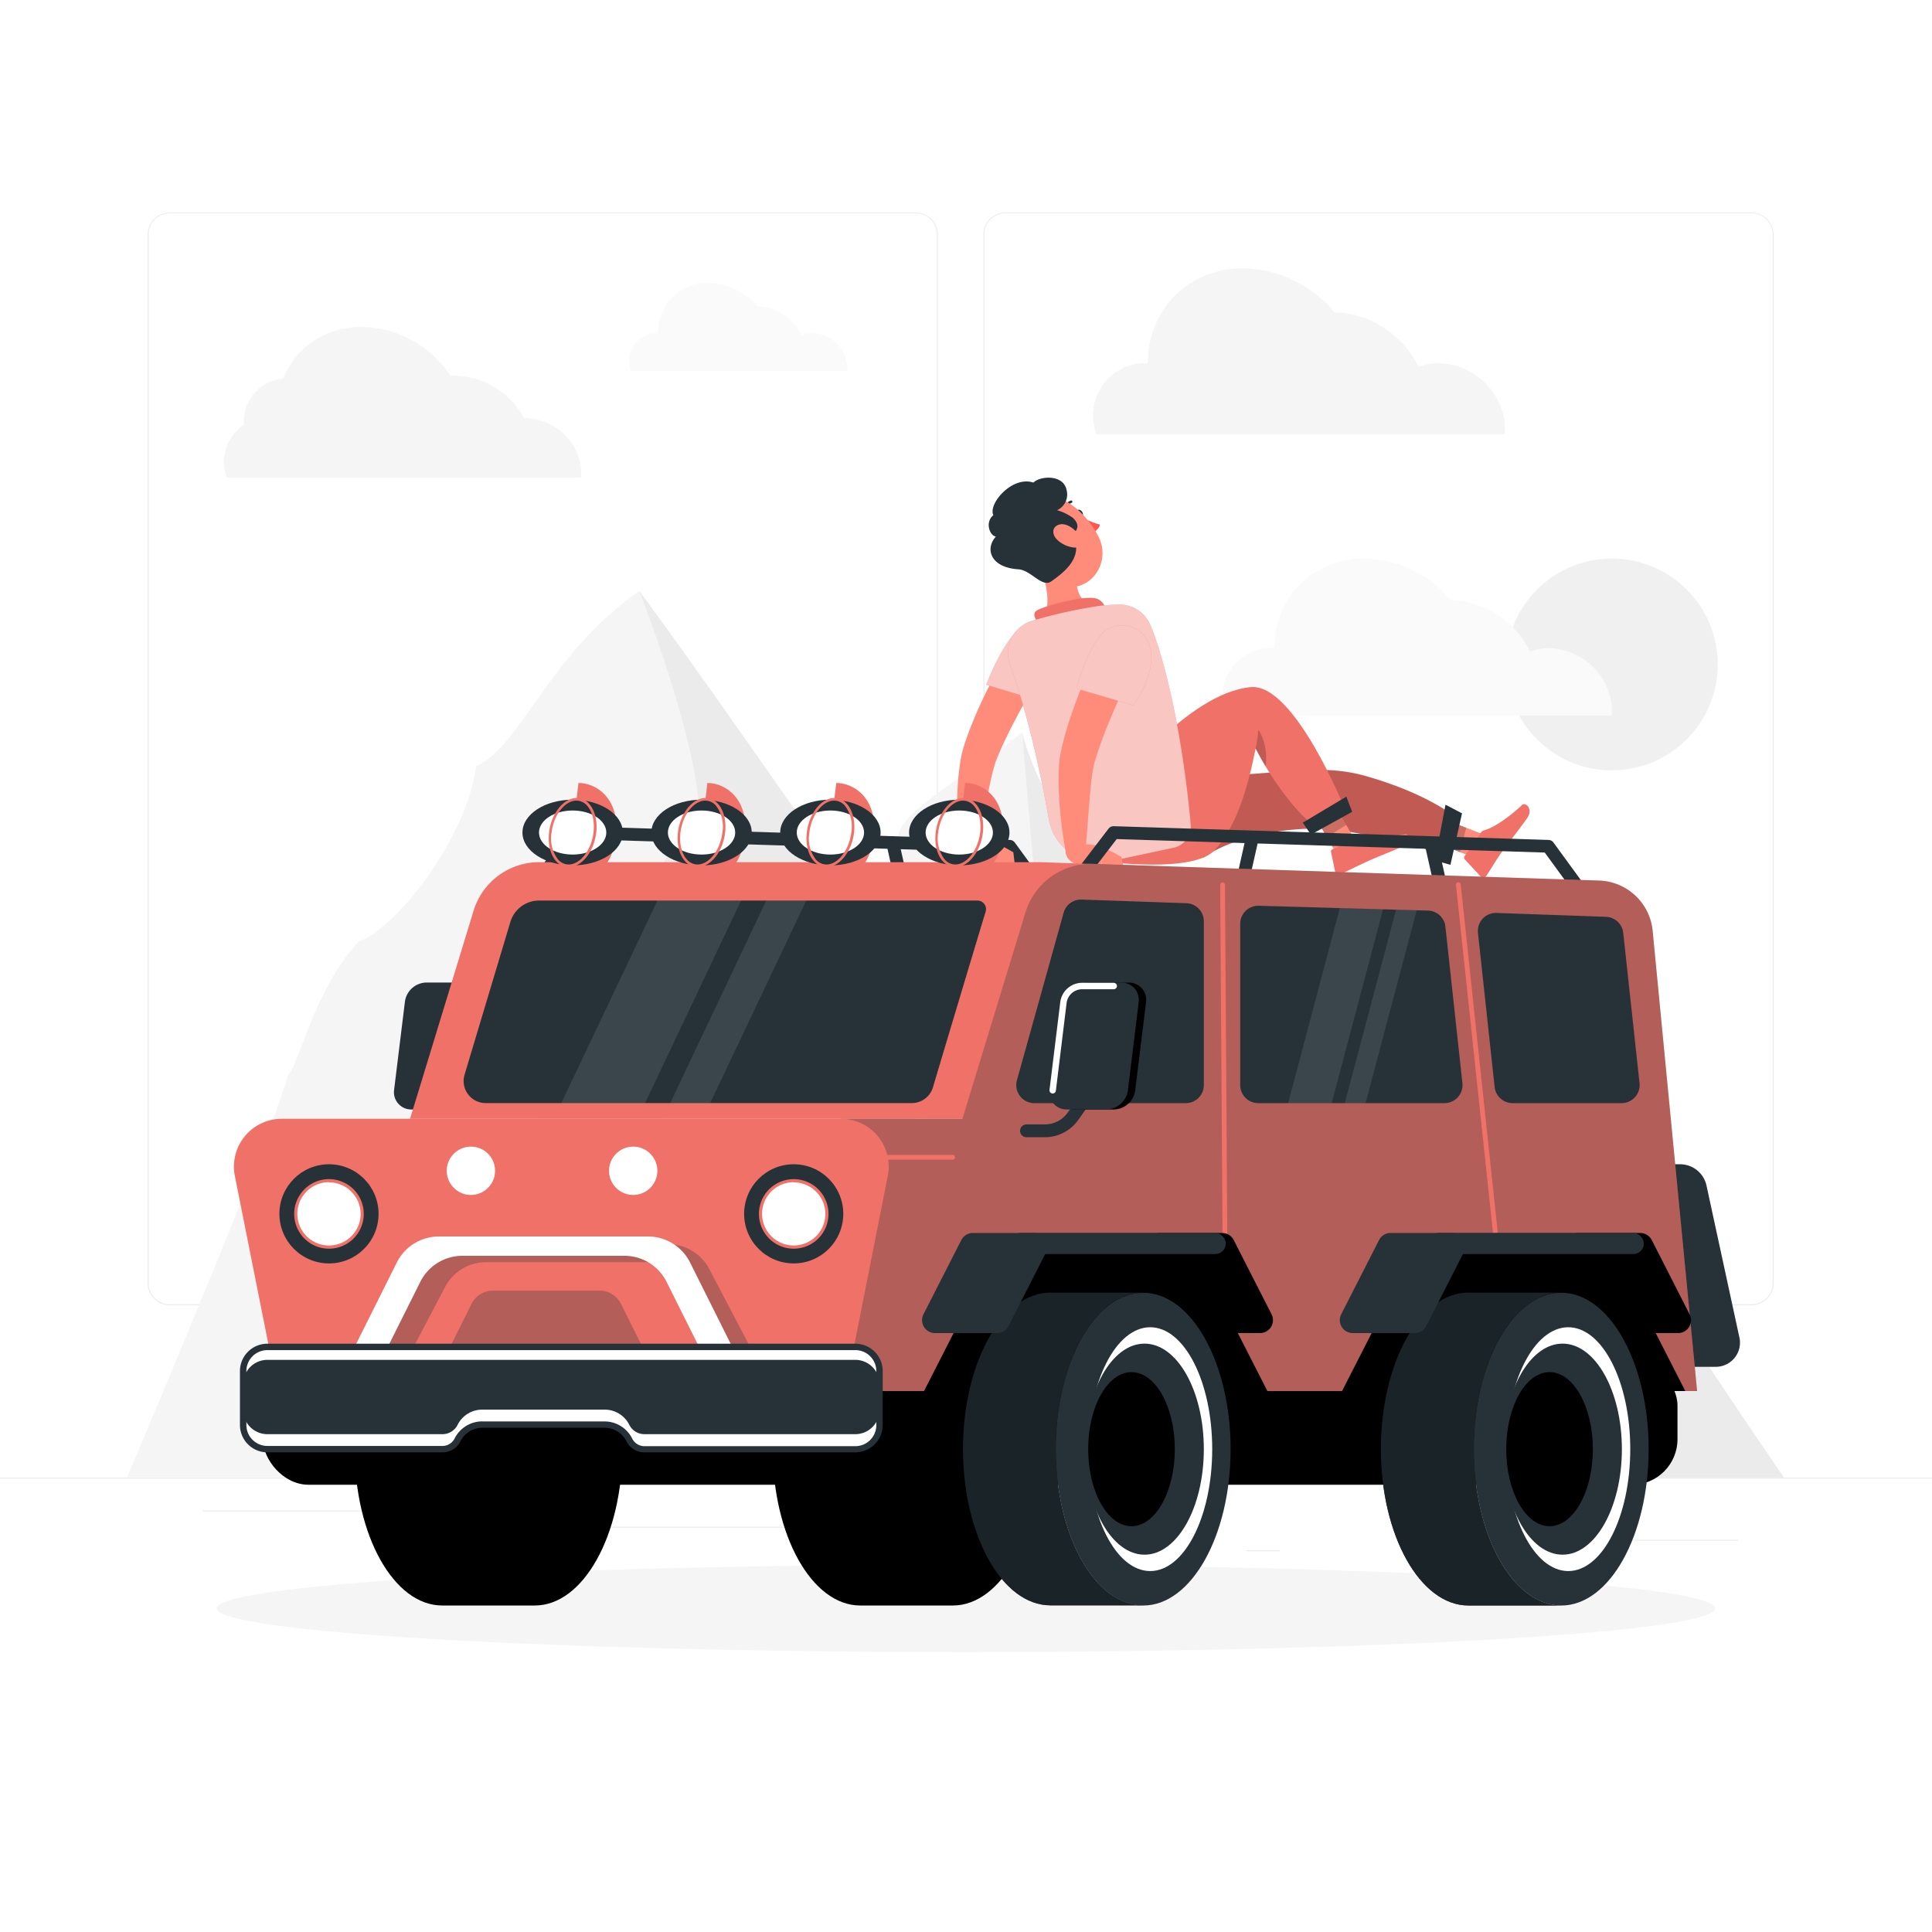 <svg class="animated" id="freepik_stories-off-road" xmlns="http://www.w3.org/2000/svg" viewBox="0 0 500 500" version="1.1" xmlns:xlink="http://www.w3.org/1999/xlink" xmlns:svgjs="http://svgjs.com/svgjs"><style>svg#freepik_stories-off-road:not(.animated) .animable {opacity: 0;}svg#freepik_stories-off-road.animated #freepik--background-complete--inject-3 {animation: 1.5s Infinite  linear floating;animation-delay: 0s;}svg#freepik_stories-off-road.animated #freepik--Character--inject-3 {animation: 1s 1 forwards cubic-bezier(.36,-0.01,.5,1.38) lightSpeedRight,1.5s Infinite  linear shake;animation-delay: 0s,1s;}            @keyframes floating {                0% {                    opacity: 1;                    transform: translateY(0px);                }                50% {                    transform: translateY(-10px);                }                100% {                    opacity: 1;                    transform: translateY(0px);                }            }                    @keyframes lightSpeedRight {              from {                transform: translate3d(50%, 0, 0) skewX(-20deg);                opacity: 0;              }              60% {                transform: skewX(10deg);                opacity: 1;              }              80% {                transform: skewX(-2deg);              }              to {                opacity: 1;                transform: translate3d(0, 0, 0);              }            }                    @keyframes shake {                10%, 90% {                    transform: translate3d(-1px, 0, 0);                  }                  20%, 80% {                    transform: translate3d(2px, 0, 0);                  }                  30%, 50%, 70% {                    transform: translate3d(-4px, 0, 0);                  }                  40%, 60% {                    transform: translate3d(4px, 0, 0);                  }            }        </style><g id="freepik--background-complete--inject-3" class="animable" style="transform-origin: 250px 228.23px;"><rect y="382.4" width="500" height="0.25" style="fill: rgb(235, 235, 235); transform-origin: 250px 382.525px;" id="elzu61rayoqse" class="animable"></rect><rect x="416.78" y="398.49" width="33.12" height="0.25" style="fill: rgb(235, 235, 235); transform-origin: 433.34px 398.615px;" id="elgcesf8x59op" class="animable"></rect><rect x="322.53" y="401.21" width="8.69" height="0.25" style="fill: rgb(235, 235, 235); transform-origin: 326.875px 401.335px;" id="elmxg0ept6b9q" class="animable"></rect><rect x="396.59" y="389.21" width="19.19" height="0.25" style="fill: rgb(235, 235, 235); transform-origin: 406.185px 389.335px;" id="eluozt0g79oh" class="animable"></rect><rect x="52.46" y="390.89" width="43.19" height="0.25" style="fill: rgb(235, 235, 235); transform-origin: 74.055px 391.015px;" id="elb7wwusq1w7j" class="animable"></rect><rect x="104.56" y="390.89" width="6.33" height="0.25" style="fill: rgb(235, 235, 235); transform-origin: 107.725px 391.015px;" id="el0s9fmgqk7l8" class="animable"></rect><rect x="131.47" y="395.11" width="93.68" height="0.25" style="fill: rgb(235, 235, 235); transform-origin: 178.31px 395.235px;" id="eluekevgtw35m" class="animable"></rect><path d="M237,337.8H43.91a5.71,5.71,0,0,1-5.7-5.71V60.66A5.71,5.71,0,0,1,43.91,55H237a5.71,5.71,0,0,1,5.71,5.71V332.09A5.71,5.71,0,0,1,237,337.8ZM43.91,55.2a5.46,5.46,0,0,0-5.45,5.46V332.09a5.46,5.46,0,0,0,5.45,5.46H237a5.47,5.47,0,0,0,5.46-5.46V60.66A5.47,5.47,0,0,0,237,55.2Z" style="fill: rgb(235, 235, 235); transform-origin: 140.46px 196.4px;" id="elsi4lqktkqb" class="animable"></path><path d="M453.31,337.8H260.21a5.72,5.72,0,0,1-5.71-5.71V60.66A5.72,5.72,0,0,1,260.21,55h193.1A5.71,5.71,0,0,1,459,60.66V332.09A5.71,5.71,0,0,1,453.31,337.8ZM260.21,55.2a5.47,5.47,0,0,0-5.46,5.46V332.09a5.47,5.47,0,0,0,5.46,5.46h193.1a5.47,5.47,0,0,0,5.46-5.46V60.66a5.47,5.47,0,0,0-5.46-5.46Z" style="fill: rgb(235, 235, 235); transform-origin: 356.75px 196.4px;" id="eljyvwxt3yslh" class="animable"></path><path d="M74.6,278c2.55-1.62,6.57-21.87,18.23-34.33,10.21-3.75,27.92-27,30.42-45.36,11.38-5,19.07-29.41,42.23-45.37l25,49,4.76,180.39H32.89S70.69,293.32,74.6,278Z" style="fill: rgb(245, 245, 245); transform-origin: 114.065px 267.635px;" id="elx14nx55l119" class="animable"></path><path d="M152.44,263.4c6.68-25.48,28.48-53.28,28.48-53.28s.68-14.67-15.44-57.15c33.38,45.31,83,120.07,90.88,125.06,3.91,15.29,41.72,104.37,41.72,104.37H107.81s12.6-43.57,6.24-54.39S152.21,284.21,152.44,263.4Z" style="fill: rgb(235, 235, 235); transform-origin: 202.945px 267.685px;" id="eljoq55h0hcm" class="animable"></path><path d="M169.21,294.66c2.6-1.37,7.34-18.39,19.44-28.87,10.35-3.14,40.89-35.13,44-50.52,2.72-7,23.33-18.28,31.84-25.74L272,248.3l14.08,134.1H123.78S164.75,307.51,169.21,294.66Z" style="fill: rgb(245, 245, 245); transform-origin: 204.93px 285.965px;" id="elydwn77p8g88" class="animable"></path><path d="M254.48,256.64c0-8.88,14.67-16.15,14.67-16.15s-.56-2-4.62-51c10.71,42,78.78,100.93,86.43,105.13,3.37,12.85,38,87.74,38,87.74H181.37s13.17-9.6,23.58-36.89C208.92,335.11,253.52,274.14,254.48,256.64Z" style="fill: rgb(235, 235, 235); transform-origin: 285.165px 285.925px;" id="elmschaoyx1ms" class="animable"></path><path d="M238.2,317.84c2.54-1,6.56-13.53,18.22-21.23,10.21-2.32,27.92-16.73,30.42-28.06,11.38-3.09,26.79-22,42.23-28.06l10,43.25,19.75,98.66H196.48S234.28,327.3,238.2,317.84Z" style="fill: rgb(245, 245, 245); transform-origin: 277.65px 311.445px;" id="elwtmy6l5fo2" class="animable"></path><path d="M319.08,283.74c4.32,5.14,19.53,7.72,19.53,7.72s-3.41-14.93-9.54-51c12.49,30.89,83,74.26,90.88,77.35,3.91,9.46,41.72,64.56,41.72,64.56H333.27s-4.2-30.19-10.56-36.89S318.85,296.61,319.08,283.74Z" style="fill: rgb(235, 235, 235); transform-origin: 390.037px 311.415px;" id="elswsr2j8hi4" class="animable"></path><path d="M296.64,94h.4c0-13.81,10.45-24.55,24.66-24.55a31.3,31.3,0,0,1,23.64,11.38c9.24.11,17.76,5.93,21.8,14.09a14.31,14.31,0,0,1,5.17-.93,17.66,17.66,0,0,1,17.11,15.35,15.25,15.25,0,0,1,0,3.09H283.7a16,16,0,0,1-.66-3.09A13.42,13.42,0,0,1,296.64,94Z" style="fill: rgb(245, 245, 245); transform-origin: 336.2px 90.94px;" id="elm77hrprxxs" class="animable"></path><path d="M170.08,86.23h.21a12.75,12.75,0,0,1,13.07-13,16.61,16.61,0,0,1,12.52,6,13.36,13.36,0,0,1,11.55,7.47,7.67,7.67,0,0,1,2.74-.5,9.37,9.37,0,0,1,9.07,8.14,8.2,8.2,0,0,1,0,1.64h-56a8.26,8.26,0,0,1-.35-1.64A7.12,7.12,0,0,1,170.08,86.23Z" style="fill: rgb(250, 250, 250); transform-origin: 191.051px 84.603px;" id="el2sc8q0nolmp" class="animable"></path><circle cx="417.15" cy="171.96" r="27.4" style="fill: rgb(240, 240, 240); transform-origin: 417.15px 171.96px;" id="el5umasryb51n" class="animable"></circle><path d="M329.38,167.75h.38c0-13,9.87-23.2,23.3-23.2a29.6,29.6,0,0,1,22.34,10.76A23.84,23.84,0,0,1,396,168.63a13.7,13.7,0,0,1,4.89-.88,16.71,16.71,0,0,1,16.17,14.51,15.06,15.06,0,0,1,0,2.92h-100a14.33,14.33,0,0,1-.63-2.92A12.7,12.7,0,0,1,329.38,167.75Z" style="fill: rgb(250, 250, 250); transform-origin: 366.715px 164.865px;" id="el9nxvhsp8es8" class="animable"></path><path d="M63.12,110h0A11.14,11.14,0,0,1,73.28,98c3.17-7.94,10.83-13.39,20.38-13.39a28.13,28.13,0,0,1,22.92,12.62c.35,0,.71,0,1.07,0a21,21,0,0,1,18,11h.39A14.75,14.75,0,0,1,150.36,121a13.13,13.13,0,0,1,0,2.58H58.62a14.1,14.1,0,0,1-.55-2.58A11.29,11.29,0,0,1,63.12,110Z" style="fill: rgb(245, 245, 245); transform-origin: 104.195px 104.095px;" id="el34mmxfv6s5j" class="animable"></path></g><g id="freepik--Shadow--inject-3" class="animable" style="transform-origin: 250px 416.24px;"><ellipse id="freepik--path--inject-3" cx="250" cy="416.24" rx="193.89" ry="11.32" style="fill: rgb(245, 245, 245); transform-origin: 250px 416.24px;" class="animable"></ellipse></g><g id="freepik--Character--inject-3" class="animable" style="transform-origin: 255.424px 269.566px;"><path d="M271.36,234.47a1.68,1.68,0,0,1-1.35-.68l-9.59-13.15-110.74-3.49-8.9,11.61a1.66,1.66,0,0,1-2.63-2l9.41-12.29a1.62,1.62,0,0,1,1.37-.65l112.41,3.55a1.68,1.68,0,0,1,1.29.68l10.07,13.8a1.67,1.67,0,0,1-1.34,2.64Z" style="fill: rgb(38, 50, 56); transform-origin: 205.457px 224.154px;" id="elvlcf111bedr" class="animable"></path><path d="M182.17,229.91a1.61,1.61,0,0,1-.37,0,1.65,1.65,0,0,1-1.25-2l2.56-11.41a1.66,1.66,0,0,1,3.24.72l-2.56,11.42A1.66,1.66,0,0,1,182.17,229.91Z" style="fill: rgb(38, 50, 56); transform-origin: 183.443px 222.58px;" id="el1sntb9tdhz4" class="animable"></path><path d="M233.57,231.34A1.66,1.66,0,0,1,232,230l-2.57-11.45a1.66,1.66,0,0,1,3.24-.73l2.57,11.45a1.67,1.67,0,0,1-1.26,2A2.2,2.2,0,0,1,233.57,231.34Z" style="fill: rgb(38, 50, 56); transform-origin: 232.336px 223.932px;" id="el6m3le1d9r82" class="animable"></path><polygon points="384.97 223.29 385.99 216.75 371.36 211.09 370.33 217.63 384.97 223.29" style="fill: rgb(255, 139, 123); transform-origin: 378.16px 217.19px;" id="el9lgngbvlxp6" class="animable"></polygon><path d="M383.23,215.52,379,221.65a.59.59,0,0,0,.05.72l4.11,4.42a1,1,0,0,0,1.52-.13c1.44-2.17,2-3.29,3.88-6,1.15-1.65,5.14-6.7,6.71-9s-.47-4.15-1.33-3.35c-3.81,3.56-7.63,6-9.77,6.54A1.56,1.56,0,0,0,383.23,215.52Z" style="fill: #F07167; transform-origin: 387.374px 217.601px;" id="elfjuvyqasftq" class="animable"></path><g id="elz7lkg5jrzl"><polygon points="370.34 217.63 371.36 211.09 379.46 214.22 377.88 220.55 370.34 217.63" style="opacity: 0.2; transform-origin: 374.9px 215.82px;" class="animable" id="elo7thpdao1ps"></polygon></g><path d="M289.53,203.78s31.2-3.82,51.34-4.48a41.59,41.59,0,0,1,12.79,1.6c16.18,4.64,23.06,10.63,23.06,10.63l-2.31,9.91s-9.1-3.48-26.94-6.47a42,42,0,0,0-7.92-.54c-19.32.52-28.06,7.5-28.06,7.5Z" style="fill: #F07167; transform-origin: 333.125px 210.605px;" id="elygyem76g5u" class="animable"></path><g id="el9lv60qi1tch"><path d="M289.53,203.78s31.2-3.82,51.34-4.48a41.59,41.59,0,0,1,12.79,1.6c16.18,4.64,23.06,10.63,23.06,10.63l-2.31,9.91s-9.1-3.48-26.94-6.47a42,42,0,0,0-7.92-.54c-19.32.52-28.06,7.5-28.06,7.5Z" style="opacity: 0.2; transform-origin: 333.125px 210.605px;" class="animable" id="el4vuzfdonuvc"></path></g><path d="M374.09,208.27c0-.05,4.28,2.23,4.28,2.23l-3,13.32-4-1.14Z" style="fill: rgb(38, 50, 56); transform-origin: 374.87px 216.045px;" id="elmo2qozxc60b" class="animable"></path><path d="M279,133.14c.34.42.83.59,1.1.37s.23-.73-.11-1.15-.82-.58-1.09-.37S278.7,132.73,279,133.14Z" style="fill: rgb(38, 50, 56); transform-origin: 279.504px 132.752px;" id="elhxebillc3" class="animable"></path><path d="M279.82,133.76a19.45,19.45,0,0,0,4.84,2c-.19,1.27-1.7,2-1.7,2Z" style="fill: rgb(255, 86, 82); transform-origin: 282.24px 135.76px;" id="el4jybnjjmzb" class="animable"></path><path d="M275.71,132a.31.31,0,0,0,.11-.16,2.49,2.49,0,0,1,1.49-1.7.32.32,0,0,0,.2-.4.31.31,0,0,0-.39-.2,3.1,3.1,0,0,0-1.91,2.13.32.32,0,0,0,.22.39A.31.31,0,0,0,275.71,132Z" style="fill: rgb(38, 50, 56); transform-origin: 276.362px 130.798px;" id="el0puxgwc2erba" class="animable"></path><path d="M267.9,143c2,4.54,4.73,13,2.09,16.89,0,0,2.32,4.53,11.13,2.65,9.68-2.07,3.6-5.8,3.6-5.8-5.56-.13-6.26-4.08-6.13-8Z" style="fill: rgb(255, 139, 123); transform-origin: 277.252px 152.998px;" id="el7fd5tvajok" class="animable"></path><path d="M269.07,161.79c-1-1.37-2.15-2.95-.69-3.83,1.61-1,11-3.62,14.52-3.2a3.46,3.46,0,0,1,3.25,3.71Z" style="fill: #F07167; transform-origin: 276.923px 158.252px;" id="el1w20q67244x" class="animable"></path><polygon points="347.11 223.1 352.13 219.95 343.58 205.19 338.56 208.34 347.11 223.1" style="fill: rgb(255, 139, 123); transform-origin: 345.345px 214.145px;" id="elx0g9k4ckdvk" class="animable"></polygon><g id="elzwrhosoy5xe"><polygon points="343.58 205.2 348.39 213.5 343.37 216.64 338.56 208.35 343.58 205.2" style="opacity: 0.2; transform-origin: 343.475px 210.92px;" class="animable" id="el0l5c0rgzc6n9"></polygon></g><path d="M288.69,204.16s18.39-24.77,35-26.33c11.36-1.07,24.43,31.68,24.43,31.68l-8.38,4s-7.42-5.69-14.78-19.79c-2,9.87-4.82,20.15-10.66,26.35-5.66,6-28.43,2.89-28.43,2.89Z" style="fill: #F07167; transform-origin: 316.995px 200.785px;" id="elfu7mknv7ta" class="animable"></path><g id="elewj6ufiuoms"><path d="M327.51,198.38c.5-2.58-.06-7.12-1.89-9.51a27.2,27.2,0,0,1-.69,4.89Q326.24,196.24,327.51,198.38Z" style="opacity: 0.2; transform-origin: 326.307px 193.625px;" class="animable" id="elkqsmjwx8y0s"></path></g><path d="M271.09,171.38c-2.19,3.73-4.43,7.64-6.53,11.5s-4.12,7.77-5.84,11.68l-.61,1.46c-.11.26-.19.47-.26.66l-.23.61-.42,1.41-.4,1.5c-.49,2.06-.94,4.22-1.35,6.39L253,219.83l-5-.23a121.11,121.11,0,0,1-.26-13.87c.1-2.33.25-4.67.57-7.07l.26-1.83c.12-.64.23-1.26.38-1.9l.27-1c.09-.35.18-.68.28-.95l.57-1.72a108.55,108.55,0,0,1,5.59-13c2.1-4.18,4.33-8.16,6.85-12.17Z" style="fill: rgb(255, 139, 123); transform-origin: 259.37px 192.96px;" id="ely6wv8rsw14e" class="animable"></path><path d="M265.83,161.49c-5.48,1.9-10.59,15.73-10.59,15.73l14.28,4.3s4.87-5.55,5.9-11.37C276.6,163.51,271.78,159.41,265.83,161.49Z" style="fill: #F07167; transform-origin: 265.419px 171.233px;" id="elwfy6isnwu1m" class="animable"></path><g id="elnseye6vk9am"><path d="M265.83,161.49c-5.48,1.9-10.59,15.73-10.59,15.73l14.28,4.3s4.87-5.55,5.9-11.37C276.6,163.51,271.78,159.41,265.83,161.49Z" style="fill: rgb(255, 255, 255); opacity: 0.6; transform-origin: 265.419px 171.233px;" class="animable" id="el3uj4lsguhzg"></path></g><path d="M250.51,217.07l6.59.63-.23,5.5s-10,.84-8.84-4.52Z" style="fill: rgb(255, 139, 123); transform-origin: 252.518px 220.159px;" id="eldlxol8eyix" class="animable"></path><polygon points="262.25 220.56 262.61 223.57 256.87 223.2 257.1 217.7 262.25 220.56" style="fill: rgb(255, 139, 123); transform-origin: 259.74px 220.635px;" id="el439omt92b2l" class="animable"></polygon><path d="M297.65,161.61c2.68,6.08,8,24.37,10.51,51.79a5.66,5.66,0,0,1-4.45,6l-16.25,3.47a13.43,13.43,0,0,1-16-10.71c-2-11.13-5.26-26.88-10.1-40.31A8.67,8.67,0,0,1,267,160.7c.83-.25,1.67-.49,2.5-.72a128.31,128.31,0,0,1,14.73-3.14c1.85-.23,3.68-.33,5.28-.38A8.66,8.66,0,0,1,297.65,161.61Z" style="fill: #F07167; transform-origin: 284.527px 189.81px;" id="elinijrn2k9c8" class="animable"></path><g id="el6tlqc62q2pa"><path d="M297.65,161.61c2.68,6.08,8,24.37,10.51,51.79a5.66,5.66,0,0,1-4.45,6l-16.25,3.47a13.43,13.43,0,0,1-16-10.71c-2-11.13-5.26-26.88-10.1-40.31A8.67,8.67,0,0,1,267,160.7c.83-.25,1.67-.49,2.5-.72a128.31,128.31,0,0,1,14.73-3.14c1.85-.23,3.68-.33,5.28-.38A8.66,8.66,0,0,1,297.65,161.61Z" style="fill: rgb(255, 255, 255); opacity: 0.6; transform-origin: 284.527px 189.81px;" class="animable" id="el3eao9zoourp"></path></g><path d="M293.71,171.94c-1.82,3.81-3.66,7.81-5.36,11.74a126.64,126.64,0,0,0-4.56,11.87l-.45,1.46c-.1.42-.22.77-.31,1.25-.18.92-.35,1.93-.48,3-.26,2.06-.46,4.22-.64,6.38l-1,13.14-5,.3a117.42,117.42,0,0,1-1.72-13.48c-.14-2.28-.27-4.56-.21-6.93,0-1.19.06-2.39.19-3.67.06-.62.2-1.36.3-2l.39-1.76c.53-2.32,1.17-4.57,1.89-6.76s1.5-4.37,2.32-6.5a127,127,0,0,1,5.65-12.51Z" style="fill: rgb(255, 139, 123); transform-origin: 283.837px 194.275px;" id="el195f58evr4y" class="animable"></path><path d="M287.47,162.39c-5.25,1.92-8.87,15.81-8.87,15.81l14.68,4.31s4.25-5.57,4.66-11.42C298.41,164.42,293.18,160.31,287.47,162.39Z" style="fill: #F07167; transform-origin: 288.285px 172.179px;" id="el629t2izr4m9" class="animable"></path><g id="el2urfuqstqjf"><path d="M287.47,162.39c-5.25,1.92-8.87,15.81-8.87,15.81l14.68,4.31s4.25-5.57,4.66-11.42C298.41,164.42,293.18,160.31,287.47,162.39Z" style="fill: rgb(255, 255, 255); opacity: 0.6; transform-origin: 288.285px 172.179px;" class="animable" id="elyaiz4q8o518"></path></g><path d="M278.13,218.22l6.63.63.35,5.54s-9.82.84-9.28-4.55Z" style="fill: rgb(255, 139, 123); transform-origin: 280.459px 221.329px;" id="elpx2hlkktqq" class="animable"></path><polygon points="290.19 221.72 290.87 224.75 285.12 224.39 284.76 218.85 290.19 221.72" style="fill: rgb(255, 139, 123); transform-origin: 287.815px 221.8px;" id="elblc78gg2giu" class="animable"></polygon><path d="M264.38,143.34c4.39,4.89,6.72,8,11.41,8.55,7,.86,11.52-6.53,8.68-12.63-2.57-5.49-9.33-12.56-16-10.61A9,9,0,0,0,264.38,143.34Z" style="fill: rgb(255, 139, 123); transform-origin: 273.681px 140.139px;" id="elr490uhjbctg" class="animable"></path><path d="M277.5,138.3c2-1.48,1.49-3.05.18-4.26a13,13,0,0,0-4.12-2,4.46,4.46,0,0,0,2.47-5.23c-.78-4-6.69-3.74-8.6-1.92-5.48-1.83-11.77,5.52-10.35,8.44-2.2,1.76-1,5.27.65,5.54-2.83,3.09-1.51,8,5.86,8.47,3.22.2,6.1,4.86,8.49,3.11S281,144.44,277.5,138.3Z" style="fill: rgb(38, 50, 56); transform-origin: 267.358px 137.232px;" id="elwsyhc41nf8g" class="animable"></path><path d="M273.54,139.63a7.42,7.42,0,0,0,4.3,2.06c2.14.23,2.61-1.51,1.51-3.13-1-1.46-3.27-3.33-5.18-2.82S272.15,138.24,273.54,139.63Z" style="fill: rgb(255, 139, 123); transform-origin: 276.263px 138.682px;" id="el5qjlpo52l43" class="animable"></path><path d="M348.43,206.17s1.51,3.92,1.51,3.92L339.25,216l-2.09-3.1Z" style="fill: rgb(38, 50, 56); transform-origin: 343.55px 211.085px;" id="elrot6gxsno4c" class="animable"></path><path d="M350.66,217.2l-5.9,2.64a.54.54,0,0,0-.3.58l1.09,5.28a.86.86,0,0,0,1.21.62c2.11-1,5.14-2.5,7.81-3.7,3.13-1.4,4.58-1.84,8.25-3.49,2.22-1,1.83-3.51.81-3.3-4.65,1-6.81,1.82-11.47,1.2A2.84,2.84,0,0,0,350.66,217.2Z" style="fill: #F07167; transform-origin: 354.449px 221.109px;" id="el2g163r1yb3v" class="animable"></path><path d="M410.71,234.47a1.66,1.66,0,0,1-1.34-.68l-9.59-13.15L289,217.15l-8.9,11.61a1.66,1.66,0,0,1-2.64-2l9.42-12.29a1.62,1.62,0,0,1,1.37-.65l112.41,3.55A1.66,1.66,0,0,1,402,218l10.07,13.8a1.66,1.66,0,0,1-.36,2.32A1.71,1.71,0,0,1,410.71,234.47Z" style="fill: rgb(38, 50, 56); transform-origin: 344.79px 224.144px;" id="elhbdo92vzesi" class="animable"></path><path d="M321.53,229.91a1.55,1.55,0,0,1-.37,0,1.66,1.66,0,0,1-1.26-2l2.57-11.41a1.66,1.66,0,0,1,3.24.72l-2.57,11.42A1.64,1.64,0,0,1,321.53,229.91Z" style="fill: rgb(38, 50, 56); transform-origin: 322.799px 222.58px;" id="elhiz94z40r7f" class="animable"></path><path d="M372.92,231.34a1.67,1.67,0,0,1-1.62-1.3l-2.57-11.45a1.66,1.66,0,0,1,3.24-.73l2.58,11.45a1.68,1.68,0,0,1-1.26,2A2.33,2.33,0,0,1,372.92,231.34Z" style="fill: rgb(38, 50, 56); transform-origin: 371.64px 223.952px;" id="el35bto3irs85" class="animable"></path><path d="M138.43,334.57h-24c-12.5,0-22.63,18.12-22.63,40.47s10.13,40.46,22.63,40.46h24c12.5,0,22.63-18.11,22.63-40.46S150.93,334.57,138.43,334.57Z" id="elan39002goda" class="animable" style="transform-origin: 126.43px 375.035px;"></path><path d="M246.62,334.57h-24c-12.5,0-22.63,18.12-22.63,40.47s10.13,40.46,22.63,40.46h24c12.5,0,22.63-18.11,22.63-40.46S259.12,334.57,246.62,334.57Z" id="elxendon68l1" class="animable" style="transform-origin: 234.62px 375.035px;"></path><rect x="68.04" y="351.93" width="366.09" height="32.32" rx="11.78" id="elk1gkes4nj2" class="animable" style="transform-origin: 251.085px 368.09px;"></rect><path d="M116.75,286.3H106.48a3.63,3.63,0,0,1-3.67-4.18l2.8-22.82a4.88,4.88,0,0,1,4.69-4.17h10.28a3.63,3.63,0,0,1,3.66,4.17l-2.8,22.82A4.87,4.87,0,0,1,116.75,286.3Z" style="fill: rgb(38, 50, 56); transform-origin: 113.524px 270.715px;" id="elsbf6g80pecl" class="animable"></path><path d="M116.75,287.13H106.48A4.47,4.47,0,0,1,102,282l2.8-22.82a5.71,5.71,0,0,1,5.51-4.9h10.28a4.51,4.51,0,0,1,3.41,1.49,4.58,4.58,0,0,1,1.08,3.62l-2.8,22.81A5.72,5.72,0,0,1,116.75,287.13ZM110.3,256a4.07,4.07,0,0,0-3.86,3.45l-2.8,22.81a2.89,2.89,0,0,0,.67,2.31,2.81,2.81,0,0,0,2.17.94h10.27a4.07,4.07,0,0,0,3.87-3.45l2.8-22.82a2.9,2.9,0,0,0-.67-2.31,2.87,2.87,0,0,0-2.17-.93Z" style="fill: rgb(38, 50, 56); transform-origin: 113.536px 270.705px;" id="elxd6zr3xbrwg" class="animable"></path><path d="M122.57,235.67l-16.45,53.87H269.41L294.31,224l-24.9-.87H139.55A17.75,17.75,0,0,0,122.57,235.67Z" style="fill: #F07167; transform-origin: 200.215px 256.335px;" id="el18b1lkzzvmy" class="animable"></path><path d="M444.13,353.73a6.26,6.26,0,0,0,6.08-7.35l-8.57-39.56a7,7,0,0,0-7-5.51H321.24a2.43,2.43,0,0,0-2.37,2.88c1.81,8.14,7.64,35.13,9.86,45.47a5.15,5.15,0,0,0,5.14,4.07Z" style="fill: rgb(38, 50, 56); transform-origin: 384.567px 327.52px;" id="elg8l9fi4jb1n" class="animable"></path><path d="M215.92,360H439.21L427.7,240.89a14.4,14.4,0,0,0-13.86-13L283,223.57a17.77,17.77,0,0,0-17.61,12.56l-16.31,53.41H217.63Z" style="fill: #F07167; transform-origin: 327.565px 291.78px;" id="elpipr9v5rg0i" class="animable"></path><g id="elgv1d2a90r4"><path d="M215.92,360H439.21L427.7,240.89a14.4,14.4,0,0,0-13.86-13L283,223.57a17.77,17.77,0,0,0-17.61,12.56l-16.31,53.41H217.63Z" style="fill: rgb(38, 50, 56); opacity: 0.3; transform-origin: 327.565px 291.78px;" class="animable" id="ele6pdf8u38gn"></path></g><path d="M125.7,285.48a5.71,5.71,0,0,1-5.47-7.35l11.86-39.55a7.76,7.76,0,0,1,7.46-5.52H252.94a2.23,2.23,0,0,1,2.14,2.88c-2.49,8.15-10.56,35.14-13.64,45.47a5.72,5.72,0,0,1-5.48,4.07Z" style="fill: rgb(38, 50, 56); transform-origin: 187.583px 259.27px;" id="eljodnprk2ux" class="animable"></path><path d="M221,348.57H69.6l-8.82-44.24a12.38,12.38,0,0,1,12.14-14.79H217.63a12.37,12.37,0,0,1,12.13,14.79Z" style="fill: #F07167; transform-origin: 145.271px 319.055px;" id="elzoh55n2p1qi" class="animable"></path><circle cx="85.14" cy="314.14" r="12.83" style="fill: rgb(38, 50, 56); transform-origin: 85.14px 314.14px;" id="el4hrkxv5l58h" class="animable"></circle><circle cx="85.14" cy="314.14" r="8.6" style="fill: rgb(255, 255, 255); transform-origin: 85.14px 314.14px;" id="elqgx46mahqv" class="animable"></circle><path d="M85.14,323.16a9,9,0,1,1,9-9A9,9,0,0,1,85.14,323.16Zm0-17.21a8.19,8.19,0,1,0,8.19,8.19A8.19,8.19,0,0,0,85.14,306Z" style="fill: #F07167; transform-origin: 85.14px 314.16px;" id="el3b1vrgsryu8" class="animable"></path><path d="M128.12,303a6.25,6.25,0,1,1-6.24-6.25A6.24,6.24,0,0,1,128.12,303Z" style="fill: rgb(255, 255, 255); transform-origin: 121.87px 303px;" id="el8fsbrt2kuxl" class="animable"></path><path d="M170.12,303a6.25,6.25,0,1,1-6.25-6.25A6.24,6.24,0,0,1,170.12,303Z" style="fill: rgb(255, 255, 255); transform-origin: 163.87px 303px;" id="eljc1ocwfnul" class="animable"></path><circle cx="205.41" cy="314.14" r="12.83" style="fill: rgb(38, 50, 56); transform-origin: 205.41px 314.14px;" id="el7pu4mhvzcid" class="animable"></circle><circle cx="205.41" cy="314.14" r="8.6" style="fill: rgb(255, 255, 255); transform-origin: 205.41px 314.14px;" id="eludrp9w7ituf" class="animable"></circle><path d="M205.41,323.16a9,9,0,1,1,9-9A9,9,0,0,1,205.41,323.16Zm0-17.21a8.19,8.19,0,1,0,8.19,8.19A8.19,8.19,0,0,0,205.41,306Z" style="fill: #F07167; transform-origin: 205.41px 314.16px;" id="elzp2dmrue0y8" class="animable"></path><g id="el55o3lkvhwp"><path d="M194.13,348.58h-8.38l-8.21-15.66a12,12,0,0,0-10.64-6.27h-41a12,12,0,0,0-10.64,6.27l-8.21,15.66H98.69l10.65-20.33A12,12,0,0,1,120,322h52.84a12,12,0,0,1,10.64,6.27Z" style="fill: rgb(38, 50, 56); opacity: 0.3; transform-origin: 146.41px 335.29px;" class="animable" id="el64e4au1z2fh"></path></g><path d="M189.5,348.58h-8.58l-8.41-16.83A12.18,12.18,0,0,0,161.62,325H119.67a12.18,12.18,0,0,0-10.89,6.73l-8.41,16.83H91.79l10.91-21.84A12.17,12.17,0,0,1,113.59,320H167.7a12.17,12.17,0,0,1,10.89,6.74Z" style="fill: rgb(255, 255, 255); transform-origin: 140.645px 334.29px;" id="elghqj7t0s14c" class="animable"></path><g id="elbiuueosz3e5"><path d="M160.71,337.45a6.2,6.2,0,0,0-5.55-3.44H127.58a6.2,6.2,0,0,0-5.55,3.44l-5.56,11.13h49.8Z" style="fill: rgb(38, 50, 56); opacity: 0.3; transform-origin: 141.37px 341.295px;" class="animable" id="elu75mg3omlko"></path></g><path d="M227.62,354.83v13.95a6.28,6.28,0,0,1-6.26,6.26H166.78a4.38,4.38,0,0,1-3.92-2.43h0a7.13,7.13,0,0,0-6.38-3.93H124.81a7.13,7.13,0,0,0-6.38,3.93h0a4.38,4.38,0,0,1-3.92,2.43H69.19a6.28,6.28,0,0,1-6.26-6.26V354.83a6.27,6.27,0,0,1,6.26-6.25H221.36A6.27,6.27,0,0,1,227.62,354.83Z" style="fill: rgb(255, 255, 255); transform-origin: 145.275px 361.81px;" id="elp4297lywgq" class="animable"></path><path d="M221.36,375.87H166.78a5.18,5.18,0,0,1-4.66-2.88,6.32,6.32,0,0,0-5.64-3.48H124.81a6.3,6.3,0,0,0-5.63,3.47,5.2,5.2,0,0,1-4.67,2.89H69.19a7.1,7.1,0,0,1-7.09-7.09V354.83a7.09,7.09,0,0,1,7.09-7.08H221.36a7.09,7.09,0,0,1,7.09,7.08v13.95A7.1,7.1,0,0,1,221.36,375.87Zm-96.55-8h31.67a8,8,0,0,1,7.12,4.4,3.53,3.53,0,0,0,3.18,2h54.58a5.44,5.44,0,0,0,5.43-5.43V354.83a5.43,5.43,0,0,0-5.43-5.42H69.19a5.43,5.43,0,0,0-5.43,5.42v13.95a5.44,5.44,0,0,0,5.43,5.43h45.32a3.53,3.53,0,0,0,3.18-2A8,8,0,0,1,124.81,367.85Z" style="fill: rgb(38, 50, 56); transform-origin: 145.275px 361.81px;" id="elva73fwtt0c" class="animable"></path><path d="M227.62,358.19v6.72a6.27,6.27,0,0,1-6.26,6.25H166.78a4.37,4.37,0,0,1-3.92-2.42h0a7.11,7.11,0,0,0-6.38-3.93H124.81a7.11,7.11,0,0,0-6.38,3.93h0a4.37,4.37,0,0,1-3.92,2.42H69.19a6.27,6.27,0,0,1-6.26-6.25v-6.72a6.28,6.28,0,0,1,6.26-6.26H221.36A6.28,6.28,0,0,1,227.62,358.19Z" style="fill: rgb(38, 50, 56); transform-origin: 145.275px 361.545px;" id="elgwcy2mbn6w6" class="animable"></path><path d="M246.54,300.12H226.07a.62.62,0,0,1-.63-.62.63.63,0,0,1,.63-.62h20.47a.62.62,0,0,1,.62.62A.62.62,0,0,1,246.54,300.12Z" style="fill: #F07167; transform-origin: 236.3px 299.5px;" id="el8rtfyiplnu" class="animable"></path><path d="M317.25,355.72a.62.62,0,0,1-.62-.62L315.78,229a.64.64,0,0,1,.62-.63h0a.62.62,0,0,1,.62.62l.84,126.15a.63.63,0,0,1-.62.63Z" style="fill: #F07167; transform-origin: 316.82px 292.07px;" id="el99y8ya2xu5" class="animable"></path><path d="M390.83,355.72a.62.62,0,0,1-.61-.56L376.8,229a.61.61,0,0,1,.55-.68.62.62,0,0,1,.68.55L391.45,355a.62.62,0,0,1-.55.69Z" style="fill: #F07167; transform-origin: 384.125px 292.018px;" id="el0wyl9vnrs15" class="animable"></path><path d="M328,360l-19.1-37.44a5.22,5.22,0,0,0-4.65-2.85H262.89a5.2,5.2,0,0,0-4.64,2.85L239.14,360Z" id="el45kppjr881w" class="animable" style="transform-origin: 283.57px 339.855px;"></path><path d="M310.07,345h16a3.35,3.35,0,0,0,3-4.88l-9.79-19.2a3.37,3.37,0,0,0-3-1.83h-16a3.35,3.35,0,0,0-3,4.88l9.79,19.2A3.37,3.37,0,0,0,310.07,345Z" id="elvri0olg1coe" class="animable" style="transform-origin: 313.175px 332.045px;"></path><path d="M273.22,375c0-22.35,10.13-40.47,22.63-40.47h-24c-12.5,0-22.63,18.12-22.63,40.47s10.13,40.46,22.63,40.46h24C283.35,415.5,273.22,397.39,273.22,375Z" id="elpbbhra42zcr" class="animable" style="transform-origin: 272.535px 374.995px;"></path><g id="elaey0oxpxl0c"><path d="M273.22,375c0-22.35,10.13-40.47,22.63-40.47h-24c-12.5,0-22.63,18.12-22.63,40.47s10.13,40.46,22.63,40.46h24C283.35,415.5,273.22,397.39,273.22,375Z" style="fill: rgb(38, 50, 56); opacity: 0.7; transform-origin: 272.535px 374.995px;" class="animable" id="el8gg96cgpmd9"></path></g><ellipse cx="295.85" cy="375.04" rx="22.63" ry="40.47" style="fill: rgb(38, 50, 56); transform-origin: 295.85px 375.04px;" id="eldn2kqjtlmx" class="animable"></ellipse><ellipse cx="297.67" cy="375.04" rx="16.05" ry="31.55" style="fill: rgb(255, 255, 255); transform-origin: 297.67px 375.04px;" id="elienu5xop1js" class="animable"></ellipse><ellipse cx="296.2" cy="375.04" rx="15.35" ry="27.31" style="fill: rgb(38, 50, 56); transform-origin: 296.2px 375.04px;" id="elkyo6tgjwjal" class="animable"></ellipse><ellipse cx="292.83" cy="375.04" rx="11.21" ry="19.94" id="elqpbpj1yojr" class="animable" style="transform-origin: 292.83px 375.04px;"></ellipse><path d="M257.92,345H242a3.35,3.35,0,0,1-3-4.88l9.79-19.2a3.36,3.36,0,0,1,3-1.83h16a3.35,3.35,0,0,1,3,4.88l-9.79,19.2A3.36,3.36,0,0,1,257.92,345Z" style="fill: rgb(38, 50, 56); transform-origin: 254.895px 332.046px;" id="elfjkpegy7xdi" class="animable"></path><rect x="261.52" y="319.05" width="55.72" height="5.5" rx="2.75" style="fill: rgb(38, 50, 56); transform-origin: 289.38px 321.8px;" id="elsdr3quygc7d" class="animable"></rect><path d="M436.15,360l-19.1-37.44a5.22,5.22,0,0,0-4.65-2.85H371.08a5.2,5.2,0,0,0-4.64,2.85L347.33,360Z" id="el1i0l3cjmblv" class="animable" style="transform-origin: 391.74px 339.855px;"></path><path d="M418.26,345h16a3.35,3.35,0,0,0,3-4.88l-9.79-19.2a3.37,3.37,0,0,0-3-1.83h-16a3.35,3.35,0,0,0-3,4.88l9.79,19.2A3.37,3.37,0,0,0,418.26,345Z" id="elesplm14wg2s" class="animable" style="transform-origin: 421.365px 332.045px;"></path><path d="M381.41,375c0-22.35,10.13-40.47,22.63-40.47H380c-12.5,0-22.63,18.12-22.63,40.47S367.53,415.5,380,415.5h24C391.54,415.5,381.41,397.39,381.41,375Z" id="elkv4a4ilkfw" class="animable" style="transform-origin: 380.705px 375.015px;"></path><g id="elmr6iw57pmmk"><path d="M381.41,375c0-22.35,10.13-40.47,22.63-40.47H380c-12.5,0-22.63,18.12-22.63,40.47S367.53,415.5,380,415.5h24C391.54,415.5,381.41,397.39,381.41,375Z" style="fill: rgb(38, 50, 56); opacity: 0.7; transform-origin: 380.705px 375.015px;" class="animable" id="eldboxx6c3l38"></path></g><ellipse cx="404.04" cy="375.04" rx="22.63" ry="40.47" style="fill: rgb(38, 50, 56); transform-origin: 404.04px 375.04px;" id="elxbgnnpfka9i" class="animable"></ellipse><ellipse cx="405.86" cy="375.04" rx="16.05" ry="31.55" style="fill: rgb(255, 255, 255); transform-origin: 405.86px 375.04px;" id="elv9bsfs4fnui" class="animable"></ellipse><ellipse cx="404.39" cy="375.04" rx="15.35" ry="27.31" style="fill: rgb(38, 50, 56); transform-origin: 404.39px 375.04px;" id="elqga0vtn0j" class="animable"></ellipse><ellipse cx="401.02" cy="375.04" rx="11.21" ry="19.94" id="ely62r5fehbs" class="animable" style="transform-origin: 401.02px 375.04px;"></ellipse><path d="M366.11,345h-16a3.35,3.35,0,0,1-3-4.88l9.79-19.2a3.36,3.36,0,0,1,3-1.83h16a3.35,3.35,0,0,1,3,4.88l-9.79,19.2A3.36,3.36,0,0,1,366.11,345Z" style="fill: rgb(38, 50, 56); transform-origin: 363.005px 332.045px;" id="elmo0jdnxvpd9" class="animable"></path><rect x="369.71" y="319.05" width="55.72" height="5.5" rx="2.75" style="fill: rgb(38, 50, 56); transform-origin: 397.57px 321.8px;" id="elhycntpndiom" class="animable"></rect><path d="M311.55,238.42v42.4a4.67,4.67,0,0,1-4.66,4.67H267.68a4.67,4.67,0,0,1-4.5-5.92l12.09-43.35a4.65,4.65,0,0,1,4.66-3.41l27.12.94A4.67,4.67,0,0,1,311.55,238.42Z" style="fill: rgb(38, 50, 56); transform-origin: 287.28px 259.148px;" id="elx9blecvcx1l" class="animable"></path><path d="M373.83,285.49h-48.2a4.66,4.66,0,0,1-4.66-4.67V239.07a4.66,4.66,0,0,1,4.82-4.66l43.81,1.25a4.66,4.66,0,0,1,4.47,4.16l4.4,40.5A4.67,4.67,0,0,1,373.83,285.49Z" style="fill: rgb(38, 50, 56); transform-origin: 349.733px 259.949px;" id="eln2rt7g6rpz" class="animable"></path><path d="M419.67,285.49H391.45a4.67,4.67,0,0,1-4.64-4.16l-4.31-39.89a4.66,4.66,0,0,1,4.8-5.17l28.31,1a4.67,4.67,0,0,1,4.48,4.16l4.22,38.89A4.68,4.68,0,0,1,419.67,285.49Z" style="fill: rgb(38, 50, 56); transform-origin: 403.404px 260.878px;" id="elxr7s25uo6s" class="animable"></path><path d="M270.42,294.31h-4.76a1.66,1.66,0,1,1,0-3.32h4.76a7.24,7.24,0,0,0,5.94-3.1l3.52-5a1.66,1.66,0,1,1,2.73,1.9l-3.53,5A10.56,10.56,0,0,1,270.42,294.31Z" style="fill: rgb(38, 50, 56); transform-origin: 273.454px 288.243px;" id="el0squa5lp6cj" class="animable"></path><path d="M288.31,286.3H278a3.63,3.63,0,0,1-3.66-4.18l2.8-22.82a4.87,4.87,0,0,1,4.69-4.17h10.27a3.63,3.63,0,0,1,3.67,4.17L293,282.12A4.87,4.87,0,0,1,288.31,286.3Z" id="elicu725nn0nk" class="animable" style="transform-origin: 285.054px 270.715px;"></path><path d="M288.31,287.13H278a4.48,4.48,0,0,1-3.41-1.5,4.55,4.55,0,0,1-1.08-3.61l2.8-22.82a5.72,5.72,0,0,1,5.52-4.9h10.27a4.44,4.44,0,0,1,4.49,5.11l-2.8,22.81A5.71,5.71,0,0,1,288.31,287.13ZM281.86,256a4.07,4.07,0,0,0-3.87,3.45l-2.8,22.81a2.86,2.86,0,0,0,.68,2.31,2.81,2.81,0,0,0,2.16.94h10.28a4.06,4.06,0,0,0,3.86-3.45L295,259.2a2.9,2.9,0,0,0-.67-2.31,2.84,2.84,0,0,0-2.17-.93Z" id="el3wpsm12pf3h" class="animable" style="transform-origin: 285.054px 270.715px;"></path><path d="M286.37,286.3H276.1a3.63,3.63,0,0,1-3.67-4.18l2.8-22.82a4.87,4.87,0,0,1,4.69-4.17H290.2a3.63,3.63,0,0,1,3.66,4.17l-2.8,22.82A4.87,4.87,0,0,1,286.37,286.3Z" style="fill: rgb(38, 50, 56); transform-origin: 283.144px 270.715px;" id="ele2ed7rnyem" class="animable"></path><path d="M286.37,287.13H276.1a4.45,4.45,0,0,1-4.49-5.11l2.8-22.82a5.71,5.71,0,0,1,5.51-4.9H290.2a4.51,4.51,0,0,1,3.41,1.49,4.58,4.58,0,0,1,1.08,3.62l-2.8,22.81A5.73,5.73,0,0,1,286.37,287.13ZM279.92,256a4.08,4.08,0,0,0-3.87,3.45l-2.79,22.81a2.89,2.89,0,0,0,.67,2.31,2.81,2.81,0,0,0,2.17.94h10.27a4.07,4.07,0,0,0,3.87-3.45L293,259.2a2.87,2.87,0,0,0-.68-2.31,2.83,2.83,0,0,0-2.16-.93Z" style="fill: rgb(38, 50, 56); transform-origin: 283.146px 270.715px;" id="eltjpz09x5ejh" class="animable"></path><path d="M272.43,282.12l2.8-22.82a4.87,4.87,0,0,1,4.69-4.17h8.31" style="fill: rgb(38, 50, 56); transform-origin: 280.33px 268.625px;" id="elp72l3hcsgd" class="animable"></path><path d="M272.43,283h-.1a.84.84,0,0,1-.72-.93l2.8-22.82a5.71,5.71,0,0,1,5.51-4.9h8.31a.83.83,0,1,1,0,1.66h-8.31a4.08,4.08,0,0,0-3.87,3.45l-2.79,22.81A.84.84,0,0,1,272.43,283Z" style="fill: rgb(255, 255, 255); transform-origin: 280.332px 268.675px;" id="eldzkhhdx572" class="animable"></path><g id="elle3hq8z5v3"><polygon points="191.8 233.06 170.14 233.06 145.27 285.48 166.94 285.48 191.8 233.06" style="fill: rgb(255, 255, 255); opacity: 0.1; transform-origin: 168.535px 259.27px;" class="animable" id="el6cxnwiq3xd8"></polygon></g><g id="elym0dqmbmcr"><polygon points="208.66 233.06 198.31 233.06 173.45 285.48 183.79 285.48 208.66 233.06" style="fill: rgb(255, 255, 255); opacity: 0.1; transform-origin: 191.055px 259.27px;" class="animable" id="elwpjpz5ix20s"></polygon></g><g id="el285ffizsl1a"><polygon points="357.94 235.33 346.75 235.01 333.37 285.48 344.64 285.48 357.94 235.33" style="fill: rgb(255, 255, 255); opacity: 0.1; transform-origin: 345.655px 260.245px;" class="animable" id="elrl7jej3xmu"></polygon></g><g id="el5nt0u1lvnyn"><polygon points="366.64 235.58 361.3 235.42 348.03 285.48 353.41 285.48 366.64 235.58" style="fill: rgb(255, 255, 255); opacity: 0.1; transform-origin: 357.335px 260.45px;" class="animable" id="elsifsjyrn9q"></polygon></g><path d="M249.77,202.63c4.76,0,10.88,4.2,9.67,14s-7.93,11.71-12.69,11.71" style="fill: #F07167; transform-origin: 253.173px 215.485px;" id="el4uq3lre157q" class="animable"></path><g id="elcznafuvhiej"><ellipse cx="248.26" cy="215.46" rx="12.99" ry="8.5" style="fill: rgb(38, 50, 56); transform-origin: 248.26px 215.46px; transform: rotate(-78.16deg);" class="animable" id="elkoni7bzz6uc"></ellipse></g><g id="elt5l2y4cveu"><ellipse cx="248.26" cy="215.46" rx="8.71" ry="5.7" style="fill: rgb(255, 255, 255); transform-origin: 248.26px 215.46px; transform: rotate(-78.16deg);" class="animable" id="elan1sbucp50f"></ellipse></g><path d="M247.25,224.41a4.33,4.33,0,0,1-3.28-1.56c-1.49-1.67-2.16-4.45-1.81-7.43.57-4.91,3.77-8.9,7.12-8.9a4.32,4.32,0,0,1,3.28,1.55c1.48,1.67,2.16,4.45,1.81,7.43C253.79,220.41,250.6,224.41,247.25,224.41Zm2-17.21c-3,0-5.91,3.72-6.45,8.3a9,9,0,0,0,1.65,6.9,3.66,3.66,0,0,0,2.77,1.33c3,0,5.91-3.73,6.45-8.31h0c.32-2.79-.29-5.37-1.65-6.9A3.68,3.68,0,0,0,249.28,207.2Z" style="fill: #F07167; transform-origin: 248.265px 215.465px;" id="elot4tch8b7p8" class="animable"></path><path d="M216.42,202.63c4.75,0,10.88,4.2,9.67,14s-7.94,11.71-12.69,11.71" style="fill: #F07167; transform-origin: 219.822px 215.485px;" id="elmij1ci448ui" class="animable"></path><g id="elosxhcgr6tto"><ellipse cx="214.91" cy="215.46" rx="12.99" ry="8.5" style="fill: rgb(38, 50, 56); transform-origin: 214.91px 215.46px; transform: rotate(-78.16deg);" class="animable" id="elj2emew8h5vb"></ellipse></g><g id="elt4e11a1p1t"><ellipse cx="214.91" cy="215.46" rx="8.71" ry="5.7" style="fill: rgb(255, 255, 255); transform-origin: 214.91px 215.46px; transform: rotate(-78.16deg);" class="animable" id="el4ym8h6xeelc"></ellipse></g><path d="M213.9,224.41a4.32,4.32,0,0,1-3.28-1.56c-1.49-1.67-2.17-4.45-1.82-7.43.58-4.91,3.77-8.9,7.12-8.9a4.29,4.29,0,0,1,3.28,1.55c1.49,1.67,2.17,4.45,1.82,7.43C220.44,220.41,217.25,224.41,213.9,224.41Zm2-17.21c-3,0-5.9,3.72-6.44,8.3a9,9,0,0,0,1.65,6.9,3.64,3.64,0,0,0,2.77,1.33c3,0,5.9-3.73,6.44-8.31h0a9,9,0,0,0-1.65-6.9A3.67,3.67,0,0,0,215.92,207.2Z" style="fill: #F07167; transform-origin: 214.91px 215.465px;" id="el76h9oq62t1w" class="animable"></path><path d="M183.07,202.63c4.75,0,10.88,4.2,9.67,14s-7.94,11.71-12.69,11.71" style="fill: #F07167; transform-origin: 186.472px 215.485px;" id="elic9q18hm7wm" class="animable"></path><g id="elvic8ylforj"><ellipse cx="181.56" cy="215.46" rx="12.99" ry="8.5" style="fill: rgb(38, 50, 56); transform-origin: 181.56px 215.46px; transform: rotate(-78.16deg);" class="animable" id="elm5qsxi2mneb"></ellipse></g><g id="elbuak612gi6h"><ellipse cx="181.56" cy="215.46" rx="8.71" ry="5.7" style="fill: rgb(255, 255, 255); transform-origin: 181.56px 215.46px; transform: rotate(-78.16deg);" class="animable" id="el65rsvxymyfm"></ellipse></g><path d="M180.54,224.41a4.33,4.33,0,0,1-3.28-1.56c-1.48-1.67-2.16-4.45-1.81-7.43.58-4.91,3.77-8.9,7.12-8.9a4.31,4.31,0,0,1,3.28,1.55c1.49,1.67,2.16,4.45,1.81,7.43C187.09,220.41,183.89,224.41,180.54,224.41Zm2-17.21c-3,0-5.91,3.72-6.44,8.3-.33,2.79.28,5.37,1.64,6.9a3.66,3.66,0,0,0,2.77,1.33c3,0,5.91-3.73,6.45-8.31h0a9,9,0,0,0-1.65-6.9A3.68,3.68,0,0,0,182.57,207.2Z" style="fill: #F07167; transform-origin: 181.555px 215.465px;" id="elg2s8s400c6g" class="animable"></path><path d="M149.71,202.63c4.76,0,10.88,4.2,9.67,14s-7.93,11.71-12.69,11.71" style="fill: #F07167; transform-origin: 153.113px 215.485px;" id="el6o3wzb8c71k" class="animable"></path><g id="elki5g4xefyee"><ellipse cx="148.2" cy="215.46" rx="12.99" ry="8.5" style="fill: rgb(38, 50, 56); transform-origin: 148.2px 215.46px; transform: rotate(-78.16deg);" class="animable" id="els1aut9ozj8k"></ellipse></g><g id="el3qfmfmr73ar"><ellipse cx="148.2" cy="215.46" rx="8.71" ry="5.7" style="fill: rgb(255, 255, 255); transform-origin: 148.2px 215.46px; transform: rotate(-78.16deg);" class="animable" id="elj2nmzm1vm"></ellipse></g><path d="M147.19,224.41a4.32,4.32,0,0,1-3.28-1.56c-1.49-1.67-2.16-4.45-1.81-7.43.57-4.91,3.77-8.9,7.12-8.9a4.32,4.32,0,0,1,3.28,1.55c1.48,1.67,2.16,4.45,1.81,7.43C153.73,220.41,150.54,224.41,147.19,224.41Zm2-17.21c-3,0-5.91,3.72-6.45,8.3a9,9,0,0,0,1.65,6.9,3.66,3.66,0,0,0,2.77,1.33c3,0,5.91-3.73,6.44-8.31h0c.33-2.79-.28-5.37-1.64-6.9A3.68,3.68,0,0,0,149.22,207.2Z" style="fill: #F07167; transform-origin: 148.205px 215.465px;" id="elzn15xqkh4g" class="animable"></path></g><defs>     <filter id="active" height="200%">         <feMorphology in="SourceAlpha" result="DILATED" operator="dilate" radius="2"></feMorphology>                <feFlood flood-color="#32DFEC" flood-opacity="1" result="PINK"></feFlood>        <feComposite in="PINK" in2="DILATED" operator="in" result="OUTLINE"></feComposite>        <feMerge>            <feMergeNode in="OUTLINE"></feMergeNode>            <feMergeNode in="SourceGraphic"></feMergeNode>        </feMerge>    </filter>    <filter id="hover" height="200%">        <feMorphology in="SourceAlpha" result="DILATED" operator="dilate" radius="2"></feMorphology>                <feFlood flood-color="#ff0000" flood-opacity="0.5" result="PINK"></feFlood>        <feComposite in="PINK" in2="DILATED" operator="in" result="OUTLINE"></feComposite>        <feMerge>            <feMergeNode in="OUTLINE"></feMergeNode>            <feMergeNode in="SourceGraphic"></feMergeNode>        </feMerge>            <feColorMatrix type="matrix" values="0   0   0   0   0                0   1   0   0   0                0   0   0   0   0                0   0   0   1   0 "></feColorMatrix>    </filter></defs></svg>